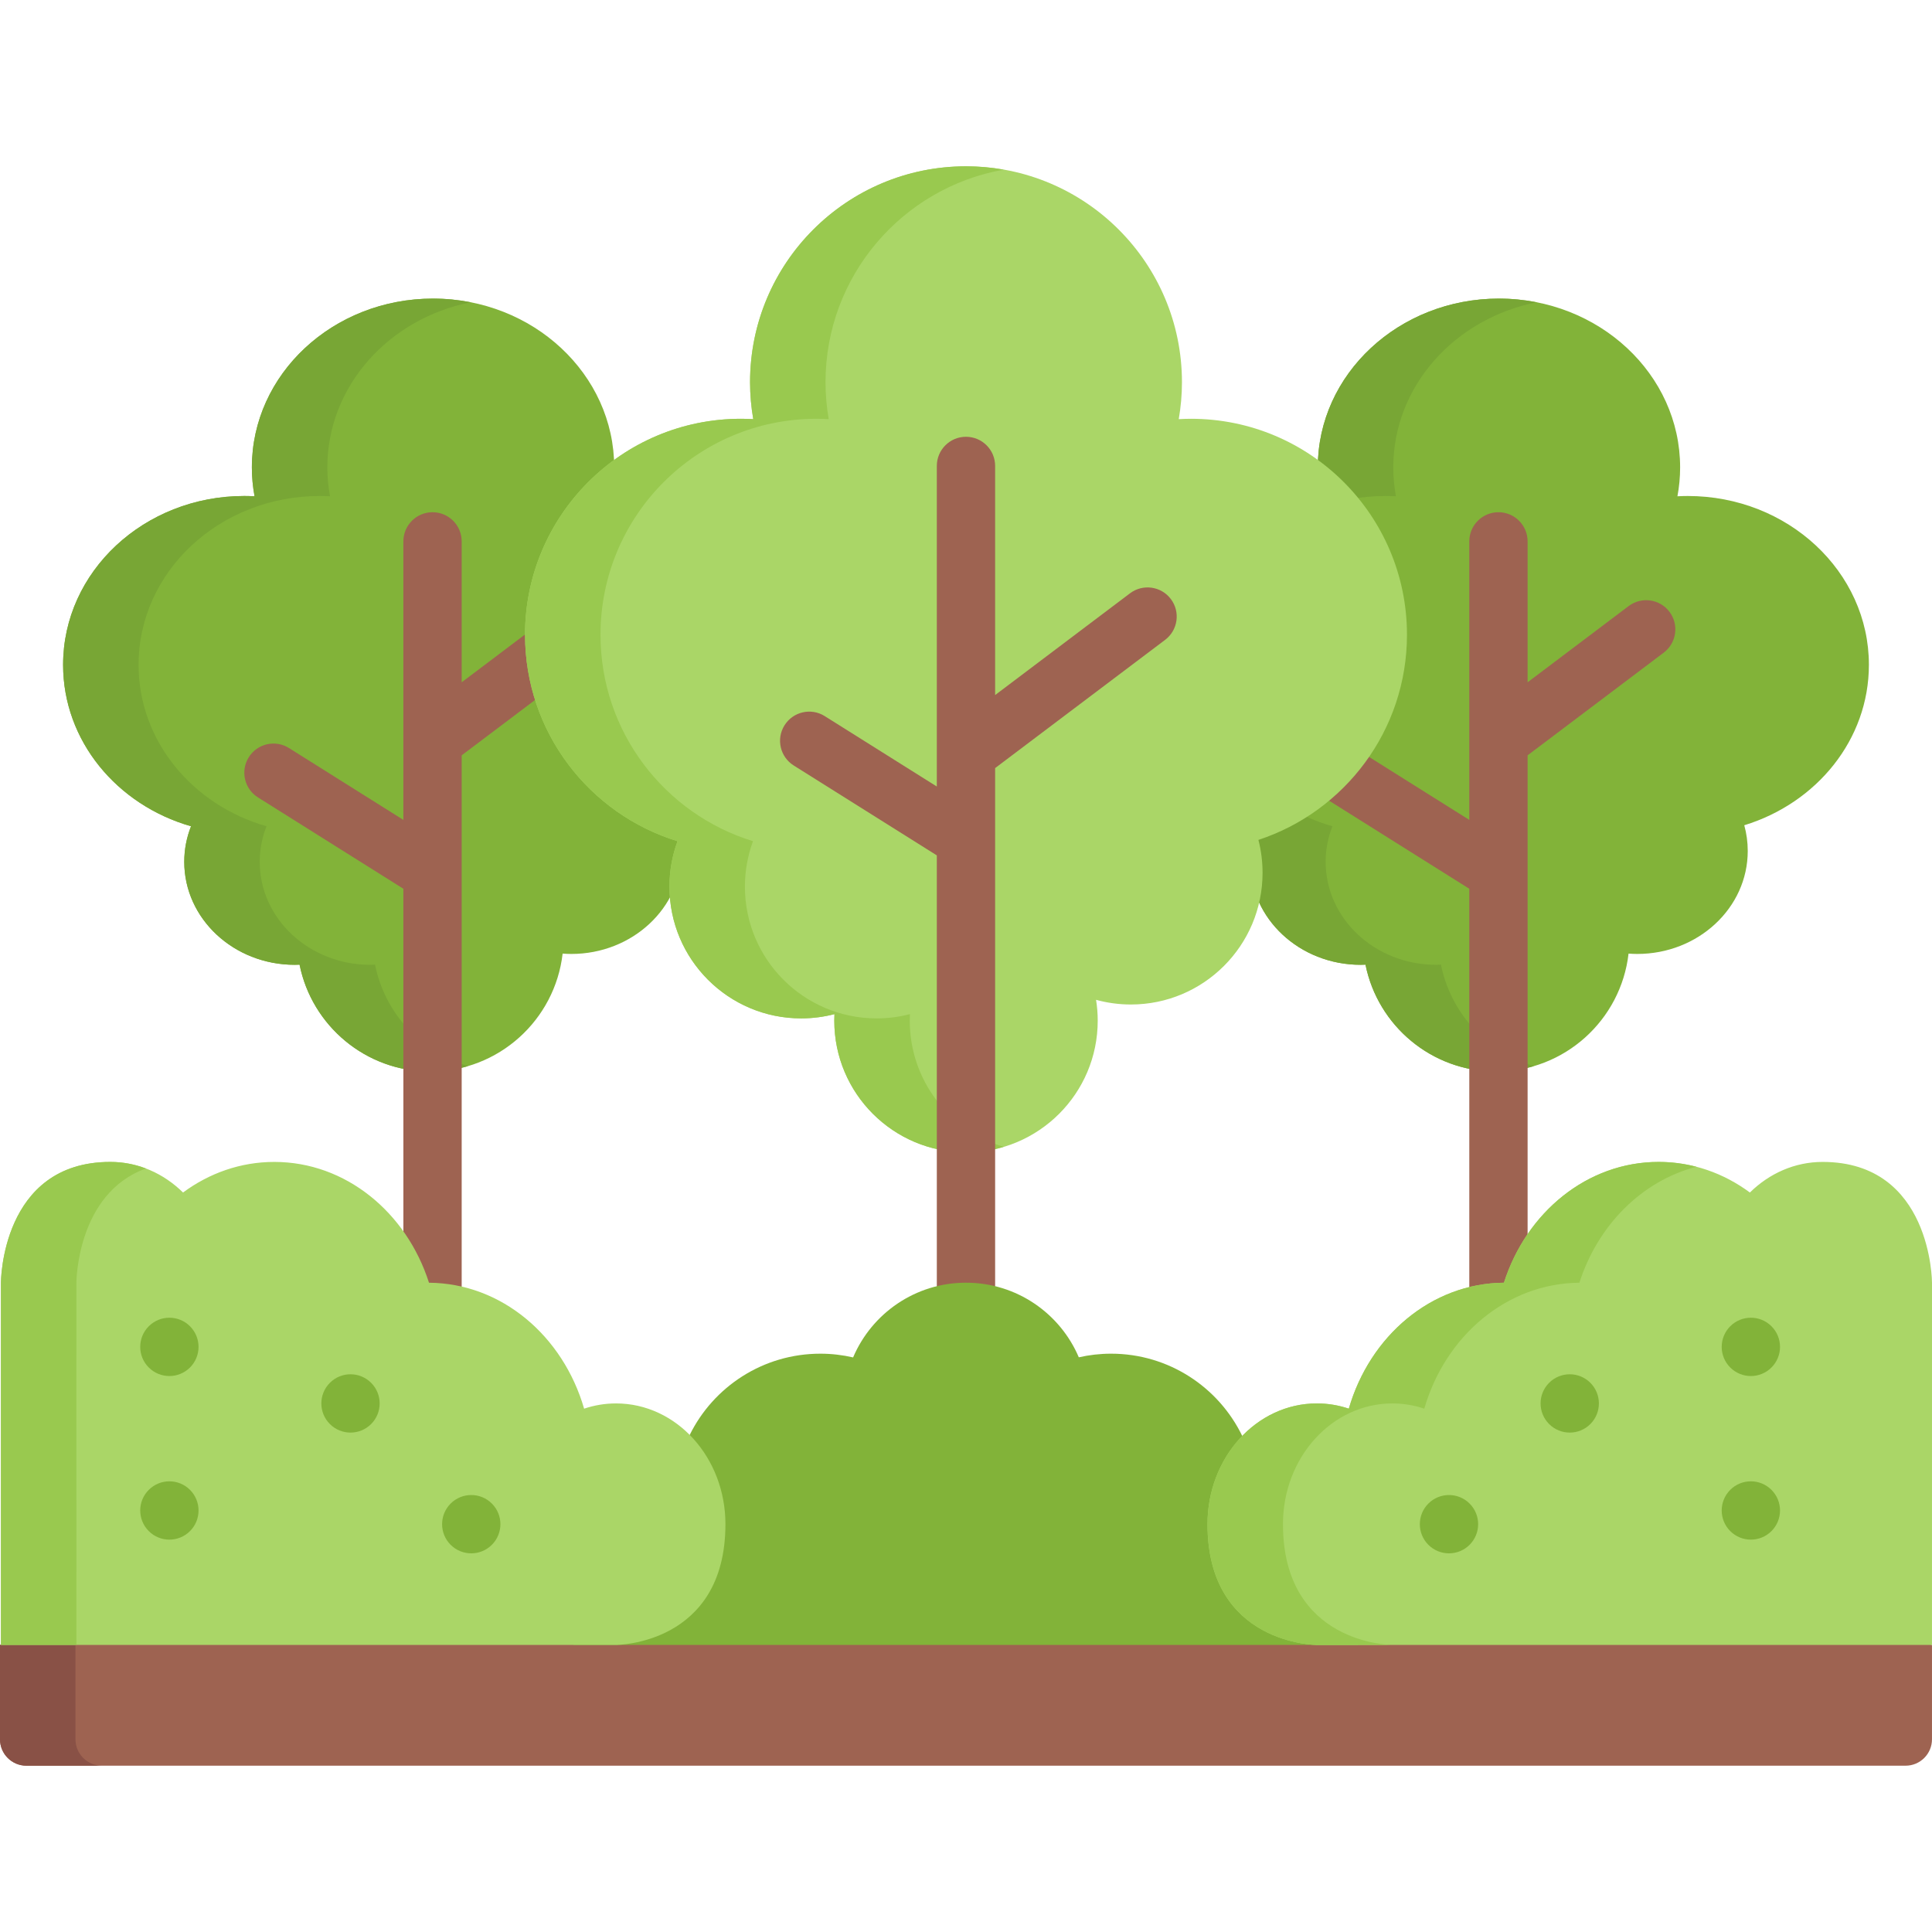 <svg id="Capa_1" enable-background="new 0 0 512 512" height="512" viewBox="0 0 512 512" width="512" xmlns="http://www.w3.org/2000/svg"><g><path d="m495.278 176.189c0-24.712-21.495-44.746-48.011-44.746-.916 0-1.825.029-2.728.076.459-2.485.712-5.037.712-7.644 0-24.712-21.495-44.746-48.011-44.746s-48.011 20.033-48.011 44.746c0 2.608.253 5.159.712 7.644-.904-.047-1.812-.076-2.728-.076-26.516 0-48.011 20.033-48.011 44.746 0 20.136 14.273 37.162 33.903 42.779-1.16 2.938-1.794 6.112-1.794 9.425 0 15.072 13.11 27.291 29.282 27.291.429 0 .852-.021 1.277-.038 3.247 16.157 17.516 28.327 34.629 28.327 18.133 0 33.067-13.666 35.085-31.259.762.056 1.529.093 2.306.093 16.172 0 29.282-12.218 29.282-27.291 0-2.353-.32-4.637-.921-6.815 19.174-5.867 33.027-22.677 33.027-42.512z" fill="#82b339"/><path d="m381.868 255.645c-.424.017-.848.038-1.276.038-16.172 0-29.282-12.218-29.282-27.291 0-3.313.634-6.487 1.795-9.425-19.63-5.617-33.903-22.643-33.903-42.779 0-24.712 21.495-44.746 48.011-44.746.916 0 1.825.029 2.729.076-.46-2.485-.712-5.037-.712-7.644 0-21.516 16.296-39.478 38.011-43.767-3.226-.637-6.57-.979-10-.979-26.516 0-48.011 20.033-48.011 44.746 0 2.608.253 5.159.712 7.644-.904-.047-1.812-.076-2.728-.076-26.516 0-48.011 20.033-48.011 44.746 0 20.136 14.273 37.162 33.903 42.779-1.16 2.938-1.795 6.112-1.795 9.425 0 15.072 13.11 27.291 29.282 27.291.429 0 .852-.021 1.276-.038 3.247 16.157 17.516 28.327 34.629 28.327 3.477 0 6.834-.506 10.007-1.442-12.454-3.668-22.048-14.006-24.637-26.885z" fill="#78a635"/><path d="m212.799 176.189c0-24.712-21.495-44.746-48.011-44.746-.916 0-1.825.029-2.728.076.459-2.485.712-5.037.712-7.644 0-24.712-21.495-44.746-48.011-44.746s-48.011 20.033-48.011 44.746c0 2.608.253 5.159.712 7.644-.904-.047-1.812-.076-2.728-.076-26.516 0-48.011 20.033-48.011 44.746 0 20.136 14.273 37.162 33.903 42.779-1.16 2.938-1.795 6.112-1.795 9.425 0 15.072 13.11 27.291 29.282 27.291.429 0 .852-.021 1.277-.038 3.247 16.157 17.516 28.327 34.629 28.327 18.133 0 33.067-13.666 35.085-31.259.762.056 1.529.093 2.306.093 16.172 0 29.282-12.218 29.282-27.291 0-2.353-.32-4.637-.921-6.815 19.175-5.867 33.028-22.677 33.028-42.512z" fill="#82b339"/><path d="m99.389 255.645c-.425.017-.848.038-1.277.038-16.172 0-29.282-12.218-29.282-27.291 0-3.313.634-6.487 1.794-9.425-19.63-5.617-33.903-22.643-33.903-42.779 0-24.712 21.495-44.746 48.011-44.746.916 0 1.825.029 2.728.076-.459-2.485-.712-5.037-.712-7.644 0-21.516 16.296-39.478 38.011-43.767-3.226-.637-6.57-.979-10-.979-26.516 0-48.011 20.033-48.011 44.746 0 2.608.253 5.159.712 7.644-.904-.047-1.812-.076-2.728-.076-26.516 0-48.011 20.033-48.011 44.746 0 20.136 14.273 37.162 33.903 42.779-1.16 2.938-1.794 6.112-1.794 9.425 0 15.072 13.11 27.291 29.282 27.291.429 0 .852-.021 1.277-.038 3.247 16.157 17.516 28.327 34.629 28.327 3.477 0 6.834-.506 10.007-1.442-12.453-3.668-22.047-14.006-24.636-26.885z" fill="#78a635"/><path d="m159.945 162.132c-2.569-3.407-7.415-4.085-10.821-1.515l-26.773 20.198v-37.344c0-4.268-3.459-7.726-7.726-7.726s-7.726 3.459-7.726 7.726v73.81l-30.315-19.043c-3.613-2.273-8.383-1.181-10.652 2.433-2.271 3.613-1.181 8.382 2.433 10.652l38.534 24.207v113.733c0 4.268 3.459 7.726 7.726 7.726s7.726-3.459 7.726-7.726v-149.092l36.079-27.218c3.407-2.569 4.085-7.414 1.515-10.821z" fill="#9e6351"/><path d="m442.425 162.132c-2.569-3.407-7.415-4.085-10.821-1.515l-26.773 20.198v-37.344c0-4.268-3.459-7.726-7.726-7.726s-7.726 3.459-7.726 7.726v73.81l-30.315-19.043c-3.614-2.273-8.384-1.181-10.652 2.433-2.271 3.613-1.181 8.382 2.433 10.652l38.534 24.207v116.53c0 4.268 3.459 7.726 7.726 7.726s7.726-3.459 7.726-7.726v-151.889l36.079-27.218c3.406-2.569 4.084-7.414 1.515-10.821z" fill="#9e6351"/><path d="m372.862 168.21c0-31.607-25.622-57.229-57.229-57.229-1.092 0-2.175.037-3.252.098.548-3.179.849-6.442.849-9.777 0-31.607-25.622-57.229-57.229-57.229s-57.229 25.622-57.229 57.229c0 3.335.301 6.598.849 9.777-1.077-.06-2.16-.098-3.252-.098-31.607 0-57.229 25.622-57.229 57.229 0 25.754 17.013 47.53 40.412 54.714-1.383 3.757-2.139 7.817-2.139 12.055 0 19.277 15.627 34.904 34.904 34.904 3.049 0 6.005-.393 8.824-1.127-.028.574-.044 1.152-.044 1.733 0 19.277 15.627 34.904 34.905 34.904s34.905-15.627 34.905-34.904c0-1.881-.153-3.725-.44-5.525 2.938.803 6.027 1.24 9.219 1.24 19.277 0 34.904-15.627 34.904-34.904 0-3.01-.381-5.931-1.097-8.717 22.856-7.505 39.369-29.004 39.369-54.373z" fill="#aad667"/><path d="m241.095 270.489c0-.581.016-1.159.044-1.733-2.819.734-5.775 1.127-8.824 1.127-19.277 0-34.904-15.627-34.904-34.904 0-4.237.756-8.297 2.139-12.055-23.399-7.184-40.412-28.96-40.412-54.714 0-31.607 25.622-57.229 57.229-57.229 1.092 0 2.175.037 3.252.098-.548-3.179-.849-6.442-.849-9.777 0-28.194 20.393-51.608 47.229-56.341-3.249-.573-6.587-.889-10-.889-31.607 0-57.229 25.622-57.229 57.229 0 3.335.301 6.598.849 9.777-1.077-.06-2.16-.098-3.252-.098-31.607 0-57.229 25.622-57.229 57.229 0 25.754 17.013 47.53 40.412 54.714-1.383 3.757-2.139 7.817-2.139 12.055 0 19.277 15.627 34.904 34.904 34.904 3.048 0 6.005-.393 8.824-1.127-.028.574-.044 1.152-.044 1.733 0 19.277 15.627 34.904 34.905 34.904 3.476 0 6.831-.515 10-1.461-14.402-4.3-24.905-17.641-24.905-33.442z" fill="#99c94f"/><path d="m310.283 158.749c-2.57-3.406-7.413-4.087-10.821-1.515l-35.742 26.963v-60.719c0-4.268-3.459-7.726-7.726-7.726s-7.726 3.459-7.726 7.726v84.959l-29.708-18.662c-3.613-2.273-8.384-1.181-10.652 2.433-2.271 3.613-1.181 8.382 2.433 10.652l37.927 23.826v133.847c0 4.268 3.459 7.726 7.726 7.726s7.726-3.459 7.726-7.726v-156.98l45.048-33.984c3.407-2.569 4.086-7.414 1.515-10.82z" fill="#9e6351"/><path d="m0 435.92v25.008c0 3.866 3.134 7 7 7h497.997c3.866 0 7-3.134 7-7v-25.008l-40.275-10.302h-432.402z" fill="#9e6351"/><path d="m20 460.928v-25.008l39.32-10.302h-20l-39.32 10.302v25.008c0 3.866 3.134 7 7 7h20c-3.866 0-7-3.134-7-7z" fill="#895146"/><path d="m182.784 380.26c6.294-12.754 19.439-21.52 34.624-21.52 2.988 0 5.882.35 8.674.989 4.945-11.641 16.473-19.8 29.916-19.8 13.433 0 24.951 8.149 29.896 19.769 2.751-.618 5.604-.958 8.55-.958 15.288 0 28.505 8.89 34.758 21.788l30.75 55.393-208.001.006z" fill="#82b339"/><path d="m483.013 307.921c-7.402 0-14.153 3.068-19.276 8.109-6.914-5.12-15.232-8.109-24.183-8.109-18.933 0-35.031 13.365-40.997 32.013-19.26.149-35.538 14.12-41.108 33.378-2.678-.901-5.519-1.39-8.464-1.39-16.009 0-28.987 14.328-28.987 32.002 0 32 28.987 32.002 28.987 32.002l163.011-.002.004-96.001s-.005-32.002-28.987-32.002z" fill="#aad667"/><path d="m339.998 403.924c0-17.674 12.978-32.002 28.987-32.002 2.945 0 5.786.489 8.464 1.39 5.57-19.259 21.849-33.229 41.109-33.378 4.882-15.258 16.548-26.974 30.999-30.731-3.211-.835-6.559-1.282-10.001-1.282-18.933 0-35.031 13.365-40.997 32.013-19.26.149-35.538 14.12-41.109 33.378-2.678-.901-5.519-1.39-8.464-1.39-16.009 0-28.987 14.328-28.987 32.002 0 32 28.987 32.002 28.987 32.002h19.976c-.519-.003-28.964-.293-28.964-32.002z" fill="#99c94f"/><path d="m29.232 307.921c7.402 0 14.153 3.068 19.276 8.109 6.915-5.12 15.232-8.109 24.183-8.109 18.933 0 35.031 13.365 40.997 32.013 19.26.149 35.538 14.12 41.108 33.378 2.678-.901 5.519-1.39 8.464-1.39 16.009 0 28.987 14.328 28.987 32.002 0 32-28.987 32.002-28.987 32.002l-163.011-.002-.004-96.001s.005-32.002 28.987-32.002z" fill="#aad667"/><path d="m20.249 435.924-.004-96.001s.022-23.616 18.416-30.264c-2.956-1.124-6.127-1.738-9.429-1.738-28.982 0-28.987 32.002-28.987 32.002l.004 96.001 163.011.002h.024z" fill="#99c94f"/><g fill="#82b339"><path d="m389.46 409.388c-3.017 3.017-7.909 3.017-10.927 0-3.017-3.017-3.017-7.909 0-10.927 3.017-3.017 7.909-3.017 10.927 0 3.018 3.017 3.018 7.909 0 10.927z"/><path d="m421.46 377.387c-3.017 3.017-7.909 3.017-10.927 0-3.017-3.017-3.017-7.909 0-10.927 3.017-3.017 7.909-3.017 10.927 0 3.017 3.018 3.017 7.91 0 10.927z"/><path d="m469.459 405.757c-3.017 3.017-7.909 3.017-10.927 0-3.017-3.017-3.017-7.909 0-10.927 3.017-3.017 7.909-3.017 10.927 0 3.018 3.018 3.018 7.91 0 10.927z"/><path d="m469.459 362.401c-3.017 3.017-7.909 3.017-10.927 0-3.017-3.017-3.017-7.909 0-10.927 3.017-3.017 7.909-3.017 10.927 0 3.018 3.017 3.018 7.91 0 10.927z"/><path d="m119.424 409.388c3.017 3.017 7.909 3.017 10.927 0 3.017-3.017 3.017-7.909 0-10.927-3.017-3.017-7.909-3.017-10.927 0-3.018 3.017-3.018 7.909 0 10.927z"/><path d="m87.424 377.387c3.017 3.017 7.909 3.017 10.927 0 3.017-3.017 3.017-7.909 0-10.927-3.017-3.017-7.909-3.017-10.927 0-3.017 3.018-3.017 7.91 0 10.927z"/><path d="m39.425 405.757c3.017 3.017 7.909 3.017 10.927 0 3.017-3.017 3.017-7.909 0-10.927-3.017-3.017-7.909-3.017-10.927 0-3.017 3.018-3.018 7.91 0 10.927z"/><path d="m39.425 362.401c3.017 3.017 7.909 3.017 10.927 0 3.017-3.017 3.017-7.909 0-10.927-3.017-3.017-7.909-3.017-10.927 0-3.017 3.017-3.018 7.91 0 10.927z"/></g></g></svg>